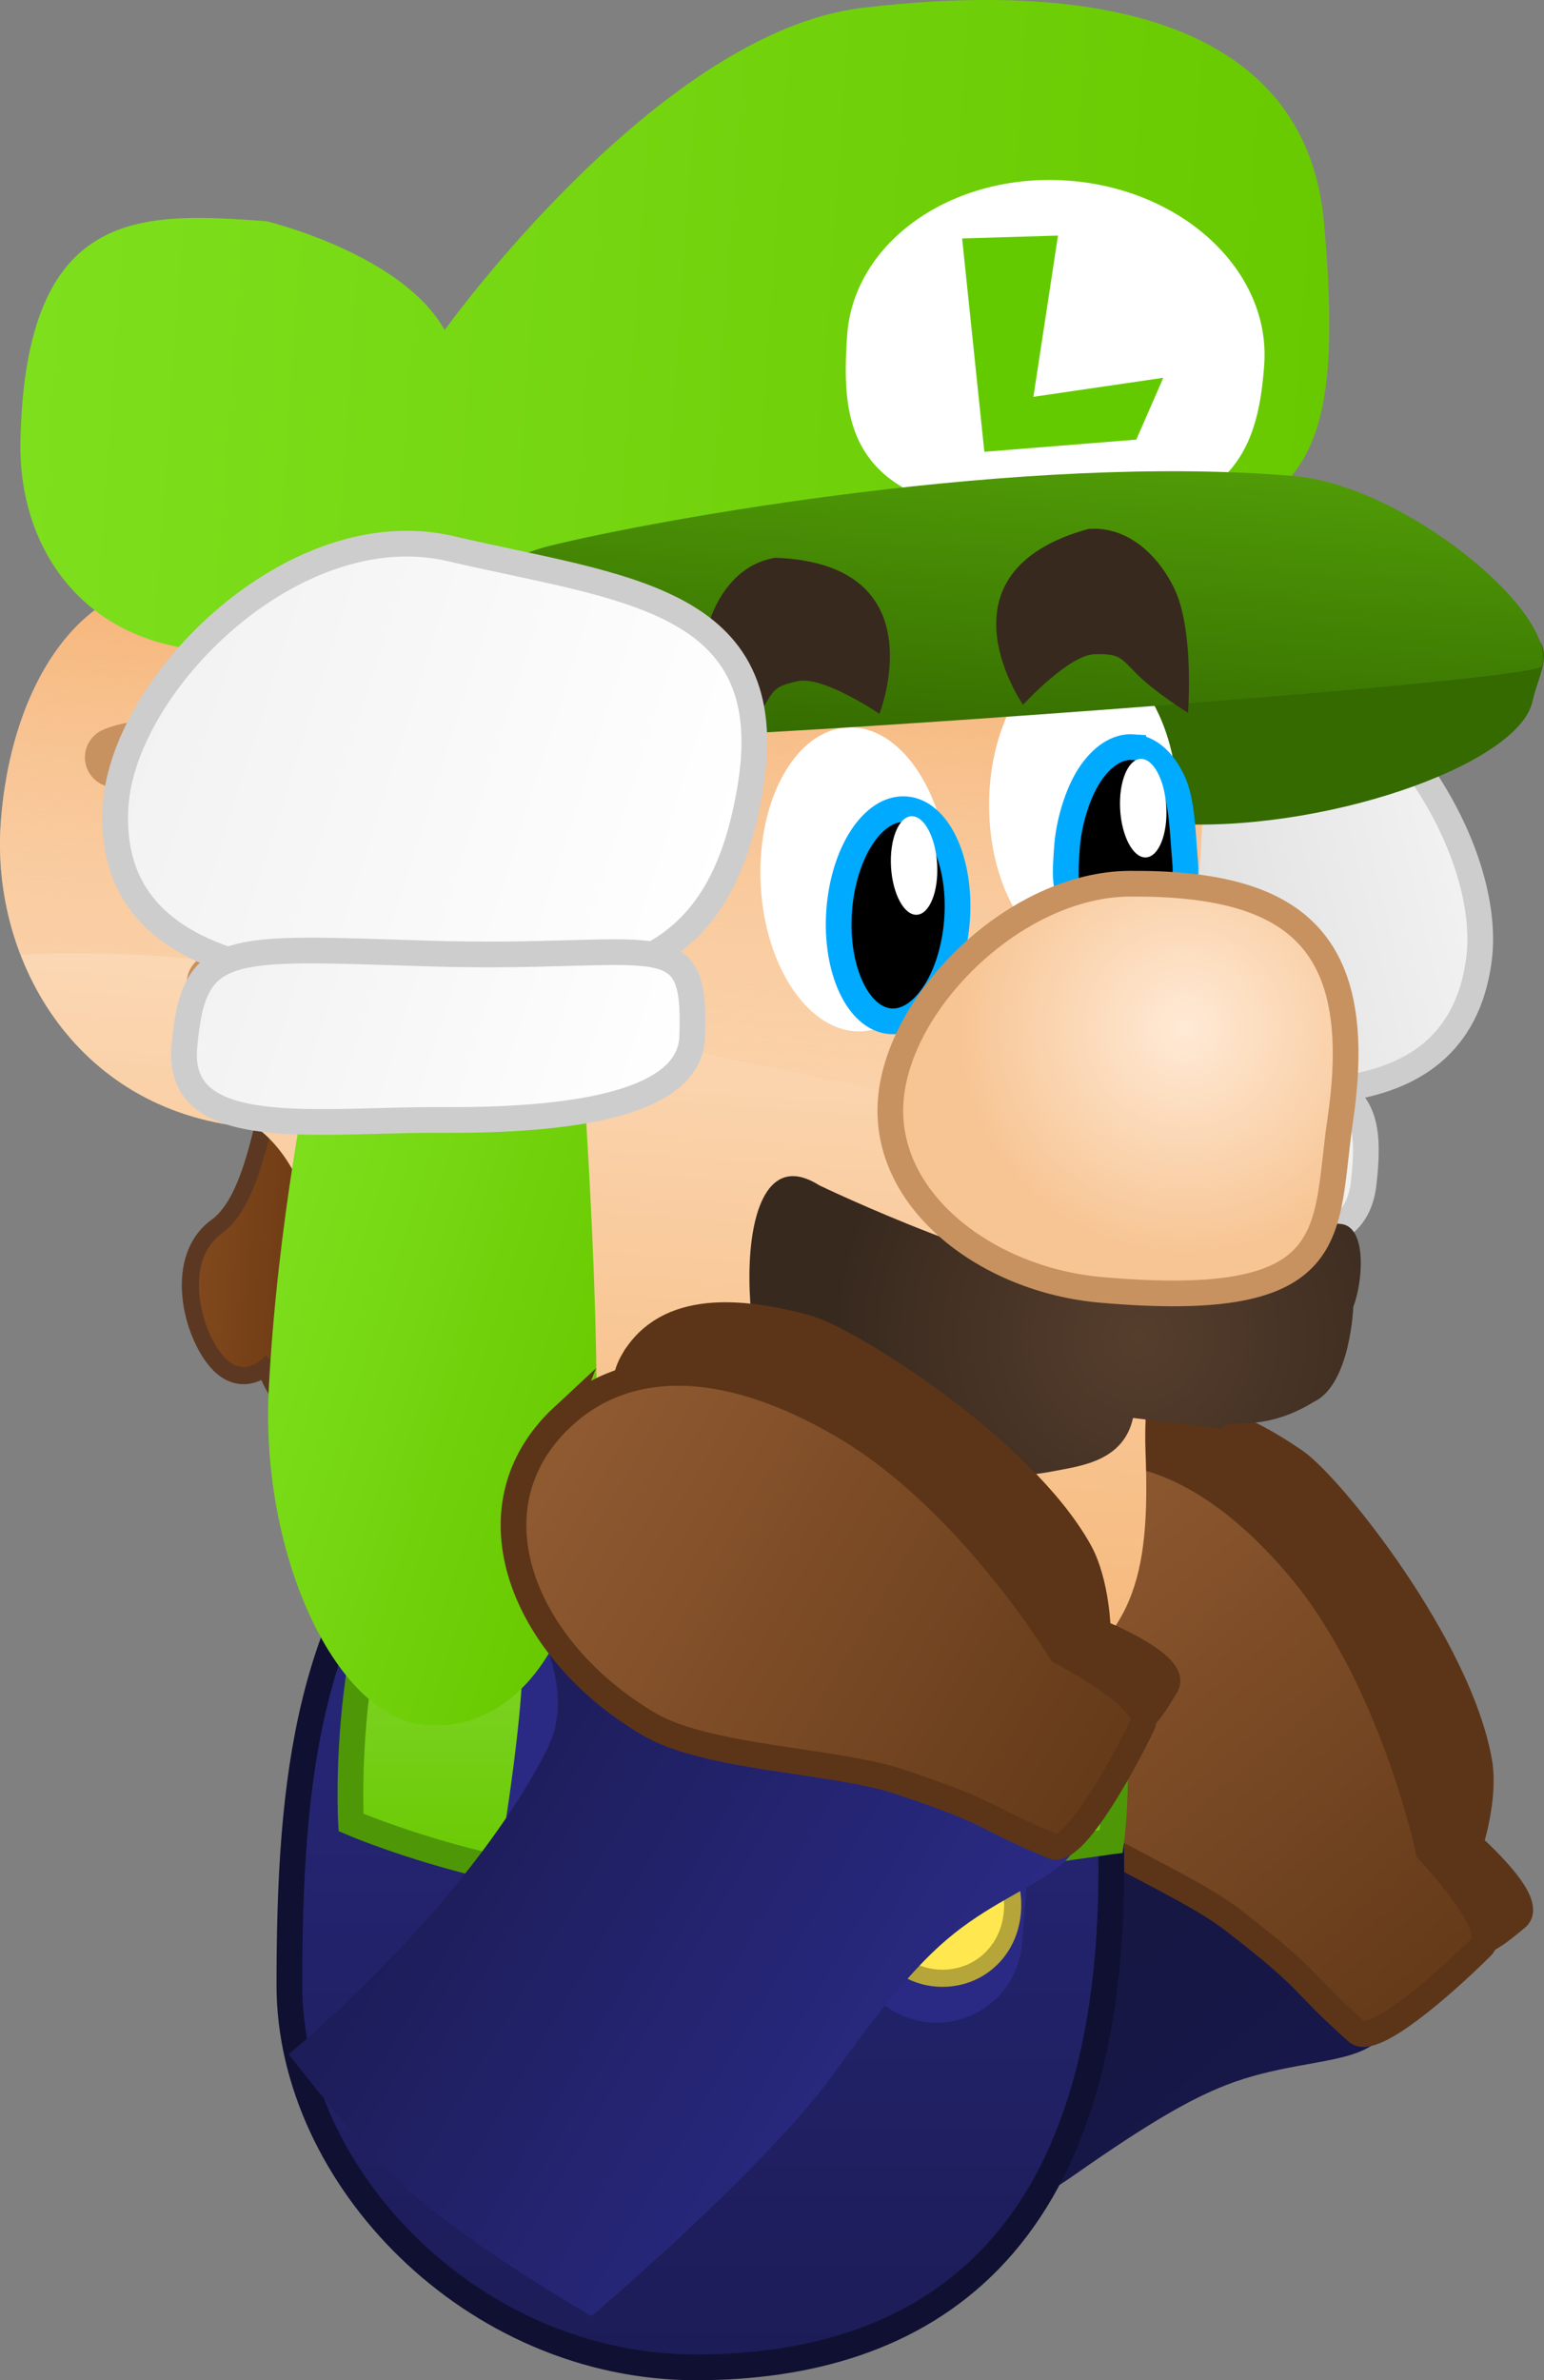 <svg version="1.1" xmlns="http://www.w3.org/2000/svg" xmlns:xlink="http://www.w3.org/1999/xlink" width="90.106" height="138.849" viewBox="0,0,90.106,138.849"><rect x="0" y="0" width="90.106" height="138.849" fill="#808080" stroke="none"/><defs><linearGradient x1="249.152" y1="175.275" x2="275.564" y2="168.937" gradientUnits="userSpaceOnUse" id="color-1"><stop offset="0" stop-color="#5ab500"/><stop offset="1" stop-color="#59a210"/></linearGradient><linearGradient x1="251.46" y1="142.463" x2="285.151" y2="134.378" gradientUnits="userSpaceOnUse" id="color-2"><stop offset="0" stop-color="#cecece"/><stop offset="1" stop-color="#f2f2f2"/></linearGradient><linearGradient x1="252.139" y1="155.96" x2="279.018" y2="149.51" gradientUnits="userSpaceOnUse" id="color-3"><stop offset="0" stop-color="#cecece"/><stop offset="1" stop-color="#f2f2f2"/></linearGradient><linearGradient x1="268.746" y1="216.795" x2="246.271" y2="190.308" gradientUnits="userSpaceOnUse" id="color-4"><stop offset="0" stop-color="#17174a"/><stop offset="1" stop-color="#17173a"/></linearGradient><linearGradient x1="283.706" y1="203.955" x2="258.577" y2="174.34" gradientUnits="userSpaceOnUse" id="color-5"><stop offset="0" stop-color="#643a19"/><stop offset="1" stop-color="#915b32"/></linearGradient><linearGradient x1="241.211" y1="170.071" x2="241.211" y2="225.663" gradientUnits="userSpaceOnUse" id="color-6"><stop offset="0" stop-color="#2a2a84"/><stop offset="1" stop-color="#1c1c57"/></linearGradient><linearGradient x1="243.1" y1="167.379" x2="243.1" y2="197.658" gradientUnits="userSpaceOnUse" id="color-7"><stop offset="0" stop-color="#98de53"/><stop offset="1" stop-color="#68c900"/></linearGradient><linearGradient x1="211.612" y1="159.991" x2="224.836" y2="160.925" gradientUnits="userSpaceOnUse" id="color-8"><stop offset="0" stop-color="#82491d"/><stop offset="1" stop-color="#5a2c0a"/></linearGradient><linearGradient x1="236.441" y1="123.44" x2="232.118" y2="184.647" gradientUnits="userSpaceOnUse" id="color-9"><stop offset="0" stop-color="#ffead6"/><stop offset="1" stop-color="#f5b677"/></linearGradient><linearGradient x1="236.441" y1="123.44" x2="234.399" y2="152.354" gradientUnits="userSpaceOnUse" id="color-10"><stop offset="0" stop-color="#f5b477"/><stop offset="1" stop-color="#f5b477" stop-opacity="0"/></linearGradient><linearGradient x1="221.592" y1="133.995" x2="232.046" y2="134.733" gradientUnits="userSpaceOnUse" id="color-11"><stop offset="0" stop-color="#5a2c0a"/><stop offset="1" stop-color="#82491d"/></linearGradient><linearGradient x1="202.047" y1="105.339" x2="277.707" y2="110.683" gradientUnits="userSpaceOnUse" id="color-12"><stop offset="0" stop-color="#7edf1d"/><stop offset="1" stop-color="#68c900"/></linearGradient><linearGradient x1="258.028" y1="114.068" x2="256.758" y2="132.039" gradientUnits="userSpaceOnUse" id="color-13"><stop offset="0" stop-color="#509b07"/><stop offset="1" stop-color="#346a00"/></linearGradient><radialGradient cx="266.786" cy="165.551" r="17.799" gradientUnits="userSpaceOnUse" id="color-14"><stop offset="0" stop-color="#563e2d"/><stop offset="1" stop-color="#38291e"/></radialGradient><radialGradient cx="269.452" cy="147.528" r="13.171" gradientUnits="userSpaceOnUse" id="color-15"><stop offset="0" stop-color="#ffead6"/><stop offset="1" stop-color="#f7c594"/></radialGradient><linearGradient x1="213.83" y1="164.296" x2="236.746" y2="171.55" gradientUnits="userSpaceOnUse" id="color-16"><stop offset="0" stop-color="#7edf1d"/><stop offset="1" stop-color="#68c900"/></linearGradient><linearGradient x1="208.991" y1="127.638" x2="242.857" y2="138.358" gradientUnits="userSpaceOnUse" id="color-17"><stop offset="0" stop-color="#f2f2f2"/><stop offset="1" stop-color="#ffffff"/></linearGradient><linearGradient x1="212.336" y1="143.465" x2="239.576" y2="152.088" gradientUnits="userSpaceOnUse" id="color-18"><stop offset="0" stop-color="#f2f2f2"/><stop offset="1" stop-color="#ffffff"/></linearGradient><linearGradient x1="255.288" y1="208.643" x2="225.341" y2="191.039" gradientUnits="userSpaceOnUse" id="color-19"><stop offset="0" stop-color="#2a2a84"/><stop offset="1" stop-color="#1c1c57"/></linearGradient><linearGradient x1="265.02" y1="191.867" x2="231.537" y2="172.184" gradientUnits="userSpaceOnUse" id="color-20"><stop offset="0" stop-color="#643a19"/><stop offset="1" stop-color="#915b32"/></linearGradient></defs><g transform="translate(-200.339,-87.564)"><g data-paper-data="{&quot;isPaintingLayer&quot;:true}" fill-rule="nonzero" stroke-linejoin="miter" stroke-miterlimit="10" stroke-dasharray="" stroke-dashoffset="0" style="mix-blend-mode: normal"><g data-paper-data="{&quot;index&quot;:null,&quot;origRot&quot;:0}" stroke-linecap="butt"><path d="M258.137,192.551c-5.257,-0.788 -8.081,-6.745 -6.638,-16.372c1.161,-7.743 5.261,-22.52 5.261,-22.52l15.749,2.547c0,0 0.065,9.366 -1.378,18.993c-1.444,9.626 -7.736,18.141 -12.993,17.352z" data-paper-data="{&quot;origRot&quot;:0,&quot;origPos&quot;:null}" fill="url(#color-1)" stroke="none" stroke-width="0"/><g data-paper-data="{&quot;origPos&quot;:null}" stroke="#cdcdcd" stroke-width="1.5"><path d="M264.588,149.854c-9.211,-1.816 -14.465,-4.432 -14.03,-14.8c0.466,-11.104 9.645,-9.737 19.886,-10.043c9.385,-0.28 17.172,11.477 16.197,18.591c-1.344,9.805 -12.842,8.069 -22.053,6.253z" data-paper-data="{&quot;origRot&quot;:0,&quot;origPos&quot;:null}" fill="url(#color-2)"/><path d="M264.329,157.774c-7.114,-1.393 -13.985,-3.691 -13.339,-7.637c1.107,-6.758 2.728,-3.989 16.035,-1.723c11.681,1.989 13.604,1.987 12.895,8.187c-0.633,5.542 -8.478,2.566 -15.592,1.173z" data-paper-data="{&quot;origRot&quot;:0,&quot;origPos&quot;:null}" fill="url(#color-3)"/></g></g><g stroke-linecap="butt"><path d="M253.455,191.102c3.317,-3.142 1.341,-8.234 2.227,-8.775c3.583,-2.188 7.085,-2.576 13.021,1.403c7.353,4.929 11.249,10.396 12.771,19.116c1.036,5.939 -3.932,4.16 -9.554,6.338c-2.017,0.782 -4.395,2.11 -8.847,5.232c-5.565,3.902 -17.322,9.102 -17.322,9.102c0,0 -4.069,-3.541 -7.534,-7.503c-3.386,-3.955 -5.11,-9.287 -5.11,-9.287c0,0 12.68,-8.362 20.348,-15.626z" data-paper-data="{&quot;origPos&quot;:null}" fill="url(#color-4)" stroke="none" stroke-width="0"/><path d="M265.745,171.277c2.973,-2.522 6.94,-0.686 10.16,1.511c2.111,1.44 9.574,10.776 10.762,17.543c0.369,2.101 -0.53,4.824 -0.53,4.824c0,0 3.838,3.349 2.718,4.281c-0.889,0.739 -2.372,2.036 -3.554,1.57c-5.09,-2.006 -12.477,-10.722 -16.017,-14.894c-4.86,-5.727 -6.444,-12.369 -3.538,-14.834z" data-paper-data="{&quot;origPos&quot;:null}" fill="#5c3518" stroke="#5c3518" stroke-width="1.5"/><path d="M260.791,173.009c4.364,-1.91 9.806,-0.538 15.299,5.936c5.494,6.475 7.616,16.587 7.616,16.587c0,0 4.224,4.478 3.102,5.593c-2.323,2.308 -6.346,5.799 -7.278,4.97c-3.441,-3.062 -2.413,-2.805 -7.245,-6.528c-3.128,-2.41 -10.108,-4.949 -12.664,-7.96c-5.494,-6.475 -6.015,-15.453 1.169,-18.599z" data-paper-data="{&quot;origPos&quot;:null}" fill="url(#color-5)" stroke="#5c3518" stroke-width="1.5"/></g><g><path d="M265.188,195.643c0.335,23.368 -11.23,30.019 -24.238,30.019c-13.008,0 -23.724,-11.078 -23.724,-22.294c0,-12.167 1.129,-21.852 8.412,-29.596c5.426,-5.769 13.246,-3.072 20.28,-3.072c13.008,0 18.942,2.036 19.271,24.942z" data-paper-data="{&quot;origPos&quot;:null}" fill="url(#color-6)" stroke="#101032" stroke-width="1.5" stroke-linecap="butt"/><path d="M265.188,194.981c0,0 -14.769,2.207 -25.18,2.649c-9.55,0.405 -19.185,-3.752 -19.185,-3.752c0,0 -0.845,-15.225 5.982,-21.146c4.467,-3.873 9.49,-5.142 15.944,-5.342c6.454,-0.2 13.471,2.361 16.72,5.752c7.674,8.011 5.72,21.839 5.72,21.839z" data-paper-data="{&quot;origPos&quot;:null}" fill="url(#color-7)" stroke="#4e9707" stroke-width="1.5" stroke-linecap="butt"/><path d="M253.29,171.685c0,0 1.833,7.549 2.203,12.088c0.475,5.83 -0.497,16.785 -0.497,16.785" data-paper-data="{&quot;origPos&quot;:null,&quot;origRot&quot;:0}" fill="none" stroke="#2a2a84" stroke-width="10" stroke-linecap="round"/><path d="M234.869,172.246c0,0 1.062,7.791 0.974,12.354c-0.113,5.86 -2.173,16.562 -2.173,16.562" data-paper-data="{&quot;origPos&quot;:null}" fill="none" stroke="#2a2a84" stroke-width="10" stroke-linecap="round"/><path d="M230.383,198.94c0,-2.499 1.899,-4.15 4.241,-4.15c2.342,0 4.241,1.651 4.241,4.15c0,2.499 -1.899,4.275 -4.241,4.275c-2.342,0 -4.241,-1.776 -4.241,-4.275z" fill="#ffe84f" stroke="#b6a538" stroke-width="1" stroke-linecap="butt"/><path d="M251.248,198.69c0,-2.499 1.833,-4.15 4.095,-4.15c2.262,0 4.095,1.651 4.095,4.15c0,2.499 -1.833,4.275 -4.095,4.275c-2.262,0 -4.095,-1.776 -4.095,-4.275z" fill="#ffe84f" stroke="#b6a538" stroke-width="1" stroke-linecap="butt"/></g><g><path d="M215.863,167.31c0,0 -1.535,1.388 -2.995,-0.464c-1.46,-1.853 -2.323,-5.959 0.105,-7.719c2.904,-2.106 2.739,-9.89 4.199,-8.037c0,0 5.99,1.73 6.199,5.445c0,0 1.814,10.814 0.643,12.441c0,0 -1.617,1.576 -5.503,1.021c-2.106,-0.301 -2.647,-2.686 -2.647,-2.686z" data-paper-data="{&quot;origRot&quot;:0,&quot;origPos&quot;:null}" fill="url(#color-8)" stroke="#5c3822" stroke-width="1" stroke-linecap="butt"/><path d="M221.364,125.944c4.232,1.309 37.303,0.461 43.06,1.191c8.517,1.079 5.608,8.63 5.608,17.215c0,9.871 -3.107,21.075 -2.842,27.927c0.284,7.349 -0.656,11.122 -6.751,14.213c-16.094,-0.177 -13.016,-3.586 -20.211,-6.526c-6.077,-2.739 -10.37,-4.907 -16.671,-11.041c-4.783,-4.656 -3.332,-8.132 -6.161,-13.151c-0.867,-1.538 -1.963,-2.404 -2.157,-2.418c-10.345,-0.731 -15.428,-9.678 -14.857,-17.758c0.571,-8.08 4.725,-14.369 10.51,-13.961c5.785,0.409 9.001,3.853 10.472,4.308z" data-paper-data="{&quot;origPos&quot;:null}" fill="url(#color-9)" stroke="none" stroke-width="0" stroke-linecap="butt"/><path d="M221.364,125.944c4.232,1.309 37.303,0.461 43.06,1.191c8.517,1.079 5.608,8.63 5.608,17.215c0,3.406 -0.37,6.972 -0.844,10.462c-15.116,-3.158 -30.234,-6.312 -45.362,-9.414c-5.752,-1.179 -14.317,-2.617 -22.292,-2.134c-0.946,-2.449 -1.334,-5.102 -1.153,-7.667c0.571,-8.08 4.725,-14.369 10.51,-13.961c5.785,0.409 9.001,3.853 10.472,4.308z" data-paper-data="{&quot;origPos&quot;:null}" fill="url(#color-10)" stroke="none" stroke-width="0" stroke-linecap="butt"/><path d="M289.772,128.487c-0.834,3.744 -12.466,7.741 -21.354,7.113c-7.162,-0.506 -4.911,-7.119 -4.654,-10.755c0.257,-3.636 14.236,-1.851 21.398,-1.346c7.162,0.506 5.15,2.564 4.61,4.987z" data-paper-data="{&quot;origPos&quot;:null}" fill="#346a00" stroke="none" stroke-width="0" stroke-linecap="butt"/><path d="M269.061,134.532c0.007,4.902 -2.45,8.879 -5.487,8.883c-3.038,0.004 -5.506,-3.966 -5.513,-8.867c-0.007,-4.902 2.45,-8.879 5.487,-8.883c3.038,-0.004 5.506,3.966 5.513,8.867z" data-paper-data="{&quot;origPos&quot;:null,&quot;origRot&quot;:0}" fill="#ffffff" stroke="none" stroke-width="0" stroke-linecap="butt"/><path d="M230.551,144.3c-2.479,0.504 -5.431,-0.825 -7.045,-2.688c-1.614,-1.863 -2.163,-4.087 -1.862,-8.36c0.302,-4.273 0.578,-8.414 3.254,-8.324c11.267,0.379 3.702,5.439 4.764,10.508c1.166,5.57 2.807,8.475 0.888,8.865z" fill="url(#color-11)" stroke="#5c3822" stroke-width="1" stroke-linecap="butt"/><path d="M255.717,138.607c0.226,4.896 -2.05,8.979 -5.084,9.12c-3.034,0.14 -5.678,-3.715 -5.904,-8.611c-0.226,-4.896 2.05,-8.979 5.084,-9.12c3.034,-0.14 5.678,3.715 5.904,8.611z" data-paper-data="{&quot;origPos&quot;:null,&quot;origRot&quot;:0}" fill="#ffffff" stroke="none" stroke-width="0" stroke-linecap="butt"/><path d="M253.188,134.771c0.95,0.067 1.761,0.821 2.305,1.984c0.543,1.163 0.82,2.737 0.7,4.443c-0.121,1.707 -0.616,3.226 -1.317,4.301c-0.703,1.075 -1.611,1.708 -2.561,1.641c-0.95,-0.067 -1.761,-0.821 -2.305,-1.984c-0.543,-1.163 -0.82,-2.737 -0.7,-4.443c0.121,-1.707 0.616,-3.226 1.317,-4.301c0.703,-1.075 1.611,-1.708 2.561,-1.641z" data-paper-data="{&quot;origPos&quot;:null}" fill="#000000" stroke="#00aaff" stroke-width="1.5" stroke-linecap="butt"/><path d="M266.477,131.148c0.95,0.067 1.761,0.821 2.305,1.984c0.543,1.163 0.568,2.951 0.7,4.443c0.045,0.544 0.139,1.336 -0.276,1.785c-0.522,0.542 -1.338,0.761 -2.073,0.956c-1.271,0.171 -2.814,0.841 -3.869,0.128c-0.923,-0.647 -0.737,-2.195 -0.665,-3.355c0.093,-1.498 0.616,-3.226 1.317,-4.301c0.703,-1.075 1.611,-1.708 2.561,-1.641z" data-paper-data="{&quot;origPos&quot;:null}" fill="#000000" stroke="#00aaff" stroke-width="1.5" stroke-linecap="round"/><path d="M277.605,100.535c1.337,15.076 -1.604,15.721 -9.951,19.927c-12.162,6.129 -27.328,3.643 -40.176,8.163c-3.373,1.187 -11.473,-2.848 -15.04,-3.1c-7.296,-0.515 -11.044,-6.02 -10.907,-12.252c0.303,-13.746 7.052,-13.323 14.348,-12.808c0,0 7.935,1.898 10.408,6.354c0,0 12.454,-17.385 24.387,-18.798c15.361,-1.82 25.97,1.687 26.931,12.514z" data-paper-data="{&quot;origPos&quot;:null}" fill="url(#color-12)" stroke="none" stroke-width="0" stroke-linecap="butt"/><path d="M274.118,108.835c-0.385,5.454 -2.135,9.454 -12.867,9.016c-11.33,-0.463 -11.857,-5.281 -11.472,-10.735c0.385,-5.454 6.146,-9.491 12.867,-9.016c6.721,0.475 11.857,5.281 11.472,10.735z" data-paper-data="{&quot;origPos&quot;:null}" fill="#ffffff" stroke="none" stroke-width="0" stroke-linecap="butt"/><path d="M290.319,126.42c-0.26,0.842 -39.703,3.712 -50.718,4.137c-5.353,0.207 -16.071,-0.976 -15.811,-1.819c0.961,-3.114 3.379,-8.027 8.578,-9.319c6.283,-1.561 27.747,-5.438 43.498,-4.084c6.439,0.554 15.414,7.971 14.453,11.084z" data-paper-data="{&quot;origPos&quot;:null}" fill="url(#color-13)" stroke="none" stroke-width="0" stroke-linecap="butt"/><path d="M257.785,113.919l-1.298,-12.445l5.596,-0.168l-1.435,9.405l7.579,-1.109l-1.575,3.607z" data-paper-data="{&quot;origPos&quot;:null}" fill="#64ca00" stroke="none" stroke-width="0" stroke-linecap="butt"/><path d="M266.461,170.279c-0.55,2.516 -3.049,2.795 -4.519,3.084c-4.485,0.883 -8.135,-0.118 -15.823,-3.616c-2.489,-1.132 -3.62,-16.628 2.04,-13.035c0,0 11.594,5.587 17.574,5.669c0,0 9.933,-3.821 12.899,-3.413c1.471,0.202 1.262,3.3 0.685,4.832c0,0 -0.169,4.557 -2.318,5.547c-3.125,1.928 -5.198,0.846 -5.357,1.574z" data-paper-data="{&quot;origPos&quot;:null}" fill="url(#color-14)" stroke="none" stroke-width="0" stroke-linecap="butt"/><path d="M278.555,152.892c-0.965,6.566 0.341,11.177 -13.983,9.914c-6.602,-0.582 -12.668,-5.162 -12.254,-11.016c0.413,-5.853 7.301,-12.627 13.928,-12.675c9.656,-0.07 13.854,3.271 12.31,13.777z" data-paper-data="{&quot;origPos&quot;:null}" fill="url(#color-15)" stroke="#c79260" stroke-width="1.5" stroke-linecap="butt"/><g data-paper-data="{&quot;origPos&quot;:null}" fill="none" stroke="#c79260" stroke-width="3.5" stroke-linecap="round"><path d="M207.044,131.744c0,0 3.078,-1.517 6.654,1.672c5.128,4.574 1.438,11.502 1.438,11.502" data-paper-data="{&quot;origPos&quot;:null}"/><path d="M209.278,138.633l5.985,0.423" data-paper-data="{&quot;origPos&quot;:null}"/><path d="M212.988,144.91l1.283,0.091" data-paper-data="{&quot;origPos&quot;:null}"/></g><path d="M246.861,127.308c-1.401,0.312 -1.35,0.511 -2.106,1.731c-0.78,1.259 -2.353,2.841 -2.353,2.841c0,0 -1.199,-3.721 -1.009,-6.407c0.129,-1.824 1.344,-4.932 4.2,-5.371c9.53,0.351 6.068,9.101 6.068,9.101c0,0 -3.326,-2.263 -4.8,-1.896z" data-paper-data="{&quot;origPos&quot;:null}" fill="#38291e" stroke="none" stroke-width="0" stroke-linecap="butt"/><path d="M264.277,125.725c-1.519,-0.018 -4.234,2.95 -4.234,2.95c0,0 -5.384,-7.717 3.809,-10.254c2.88,-0.231 4.779,2.514 5.324,4.259c0.803,2.57 0.493,6.467 0.493,6.467c0,0 -1.895,-1.177 -2.944,-2.223c-1.016,-1.014 -1.012,-1.219 -2.448,-1.2z" data-paper-data="{&quot;origPos&quot;:null,&quot;index&quot;:null,&quot;origRot&quot;:0}" fill="#38291e" stroke="none" stroke-width="0" stroke-linecap="butt"/><path d="M253.52,135.179c0.371,-0.021 0.726,0.282 0.999,0.788c0.273,0.506 0.465,1.216 0.51,2.009c0.045,0.793 -0.065,1.52 -0.279,2.054c-0.214,0.534 -0.532,0.875 -0.903,0.896c-0.371,0.021 -0.726,-0.282 -0.999,-0.788c-0.273,-0.506 -0.465,-1.216 -0.51,-2.009c-0.045,-0.793 0.065,-1.52 0.279,-2.054c0.214,-0.534 0.532,-0.875 0.903,-0.896z" data-paper-data="{&quot;origPos&quot;:null,&quot;origRot&quot;:0}" fill="#ffffff" stroke="#00aaff" stroke-width="0" stroke-linecap="butt"/><path d="M266.892,131.834c0.371,-0.021 0.726,0.282 0.999,0.788c0.273,0.506 0.465,1.216 0.51,2.009c0.045,0.793 -0.065,1.52 -0.279,2.054c-0.214,0.534 -0.532,0.875 -0.903,0.896c-0.371,0.021 -0.726,-0.282 -0.999,-0.788c-0.273,-0.506 -0.465,-1.216 -0.51,-2.009c-0.045,-0.793 0.065,-1.52 0.279,-2.054c0.214,-0.534 0.532,-0.875 0.903,-0.896z" data-paper-data="{&quot;origPos&quot;:null,&quot;origRot&quot;:0}" fill="#ffffff" stroke="#00aaff" stroke-width="0" stroke-linecap="butt"/></g><g data-paper-data="{&quot;index&quot;:null}" stroke-linecap="butt"><path d="M235.07,173.48c-0.494,9.721 -4.444,15 -9.753,14.73c-5.309,-0.27 -9.788,-9.863 -9.294,-19.584c0.494,-9.721 2.415,-18.889 2.415,-18.889l15.941,0.627c0,0 1.088,15.297 0.691,23.116z" data-paper-data="{&quot;origRot&quot;:0,&quot;origPos&quot;:null}" fill="url(#color-16)" stroke="none" stroke-width="0"/><g data-paper-data="{&quot;origPos&quot;:null}" stroke="#cdcdcd" stroke-width="1.5"><path d="M227.461,145.082c-9.389,-0.046 -21.002,-0.625 -20.375,-10.501c0.455,-7.165 10.42,-17.145 19.562,-15.01c9.977,2.33 19.245,2.811 17.5,13.787c-1.63,10.249 -7.298,11.771 -16.687,11.724z" data-paper-data="{&quot;origRot&quot;:0,&quot;origPos&quot;:null}" fill="url(#color-17)"/><path d="M226.145,152.896c-7.249,-0.045 -15.528,1.317 -15.049,-4.241c0.535,-6.218 2.419,-5.834 14.263,-5.468c13.492,0.418 15.63,-1.975 15.375,4.869c-0.149,3.996 -7.34,4.885 -14.588,4.84z" data-paper-data="{&quot;origRot&quot;:0,&quot;origPos&quot;:null}" fill="url(#color-18)"/></g></g><g stroke-linecap="butt"><path d="M232.224,189.698c2.097,-4.06 -1.446,-8.216 -0.789,-9.018c2.662,-3.246 5.841,-4.767 12.756,-2.966c8.566,2.231 14.046,6.109 18.356,13.841c2.935,5.266 -2.342,5.224 -6.932,9.132c-1.647,1.403 -3.455,3.441 -6.629,7.854c-3.969,5.518 -14.129,14.136 -14.129,14.136c0,0 -6.568,-3.79 -10.423,-7.124c-3.042,-2.631 -7.251,-8.162 -7.251,-8.162c0,0 10.194,-8.308 15.041,-17.693z" data-paper-data="{&quot;origPos&quot;:null}" fill="url(#color-19)" stroke="none" stroke-width="0"/><path d="M237.295,166.931c1.976,-3.361 6.326,-2.934 10.091,-1.921c2.467,0.664 12.589,7.02 15.94,13.018c1.04,1.862 1.089,4.729 1.089,4.729c0,0 4.727,1.898 3.976,3.146c-0.596,0.991 -1.569,2.703 -2.839,2.653c-5.467,-0.217 -15.313,-6.012 -20.03,-8.785c-6.475,-3.806 -10.159,-9.555 -8.228,-12.84z" data-paper-data="{&quot;origPos&quot;:null}" fill="#5c3518" stroke="#5c3518" stroke-width="1.5"/><path d="M233.189,170.198c3.491,-3.241 9.081,-3.739 16.401,0.564c7.32,4.303 12.655,13.152 12.655,13.152c0,0 5.464,2.836 4.772,4.259c-1.432,2.945 -4.081,7.566 -5.234,7.09c-4.258,-1.757 -3.203,-1.853 -8.991,-3.777c-3.748,-1.245 -11.175,-1.342 -14.579,-3.344c-7.32,-4.303 -10.771,-12.609 -5.023,-17.946z" data-paper-data="{&quot;origPos&quot;:null}" fill="url(#color-20)" stroke="#5c3518" stroke-width="1.5"/></g></g></g></svg>